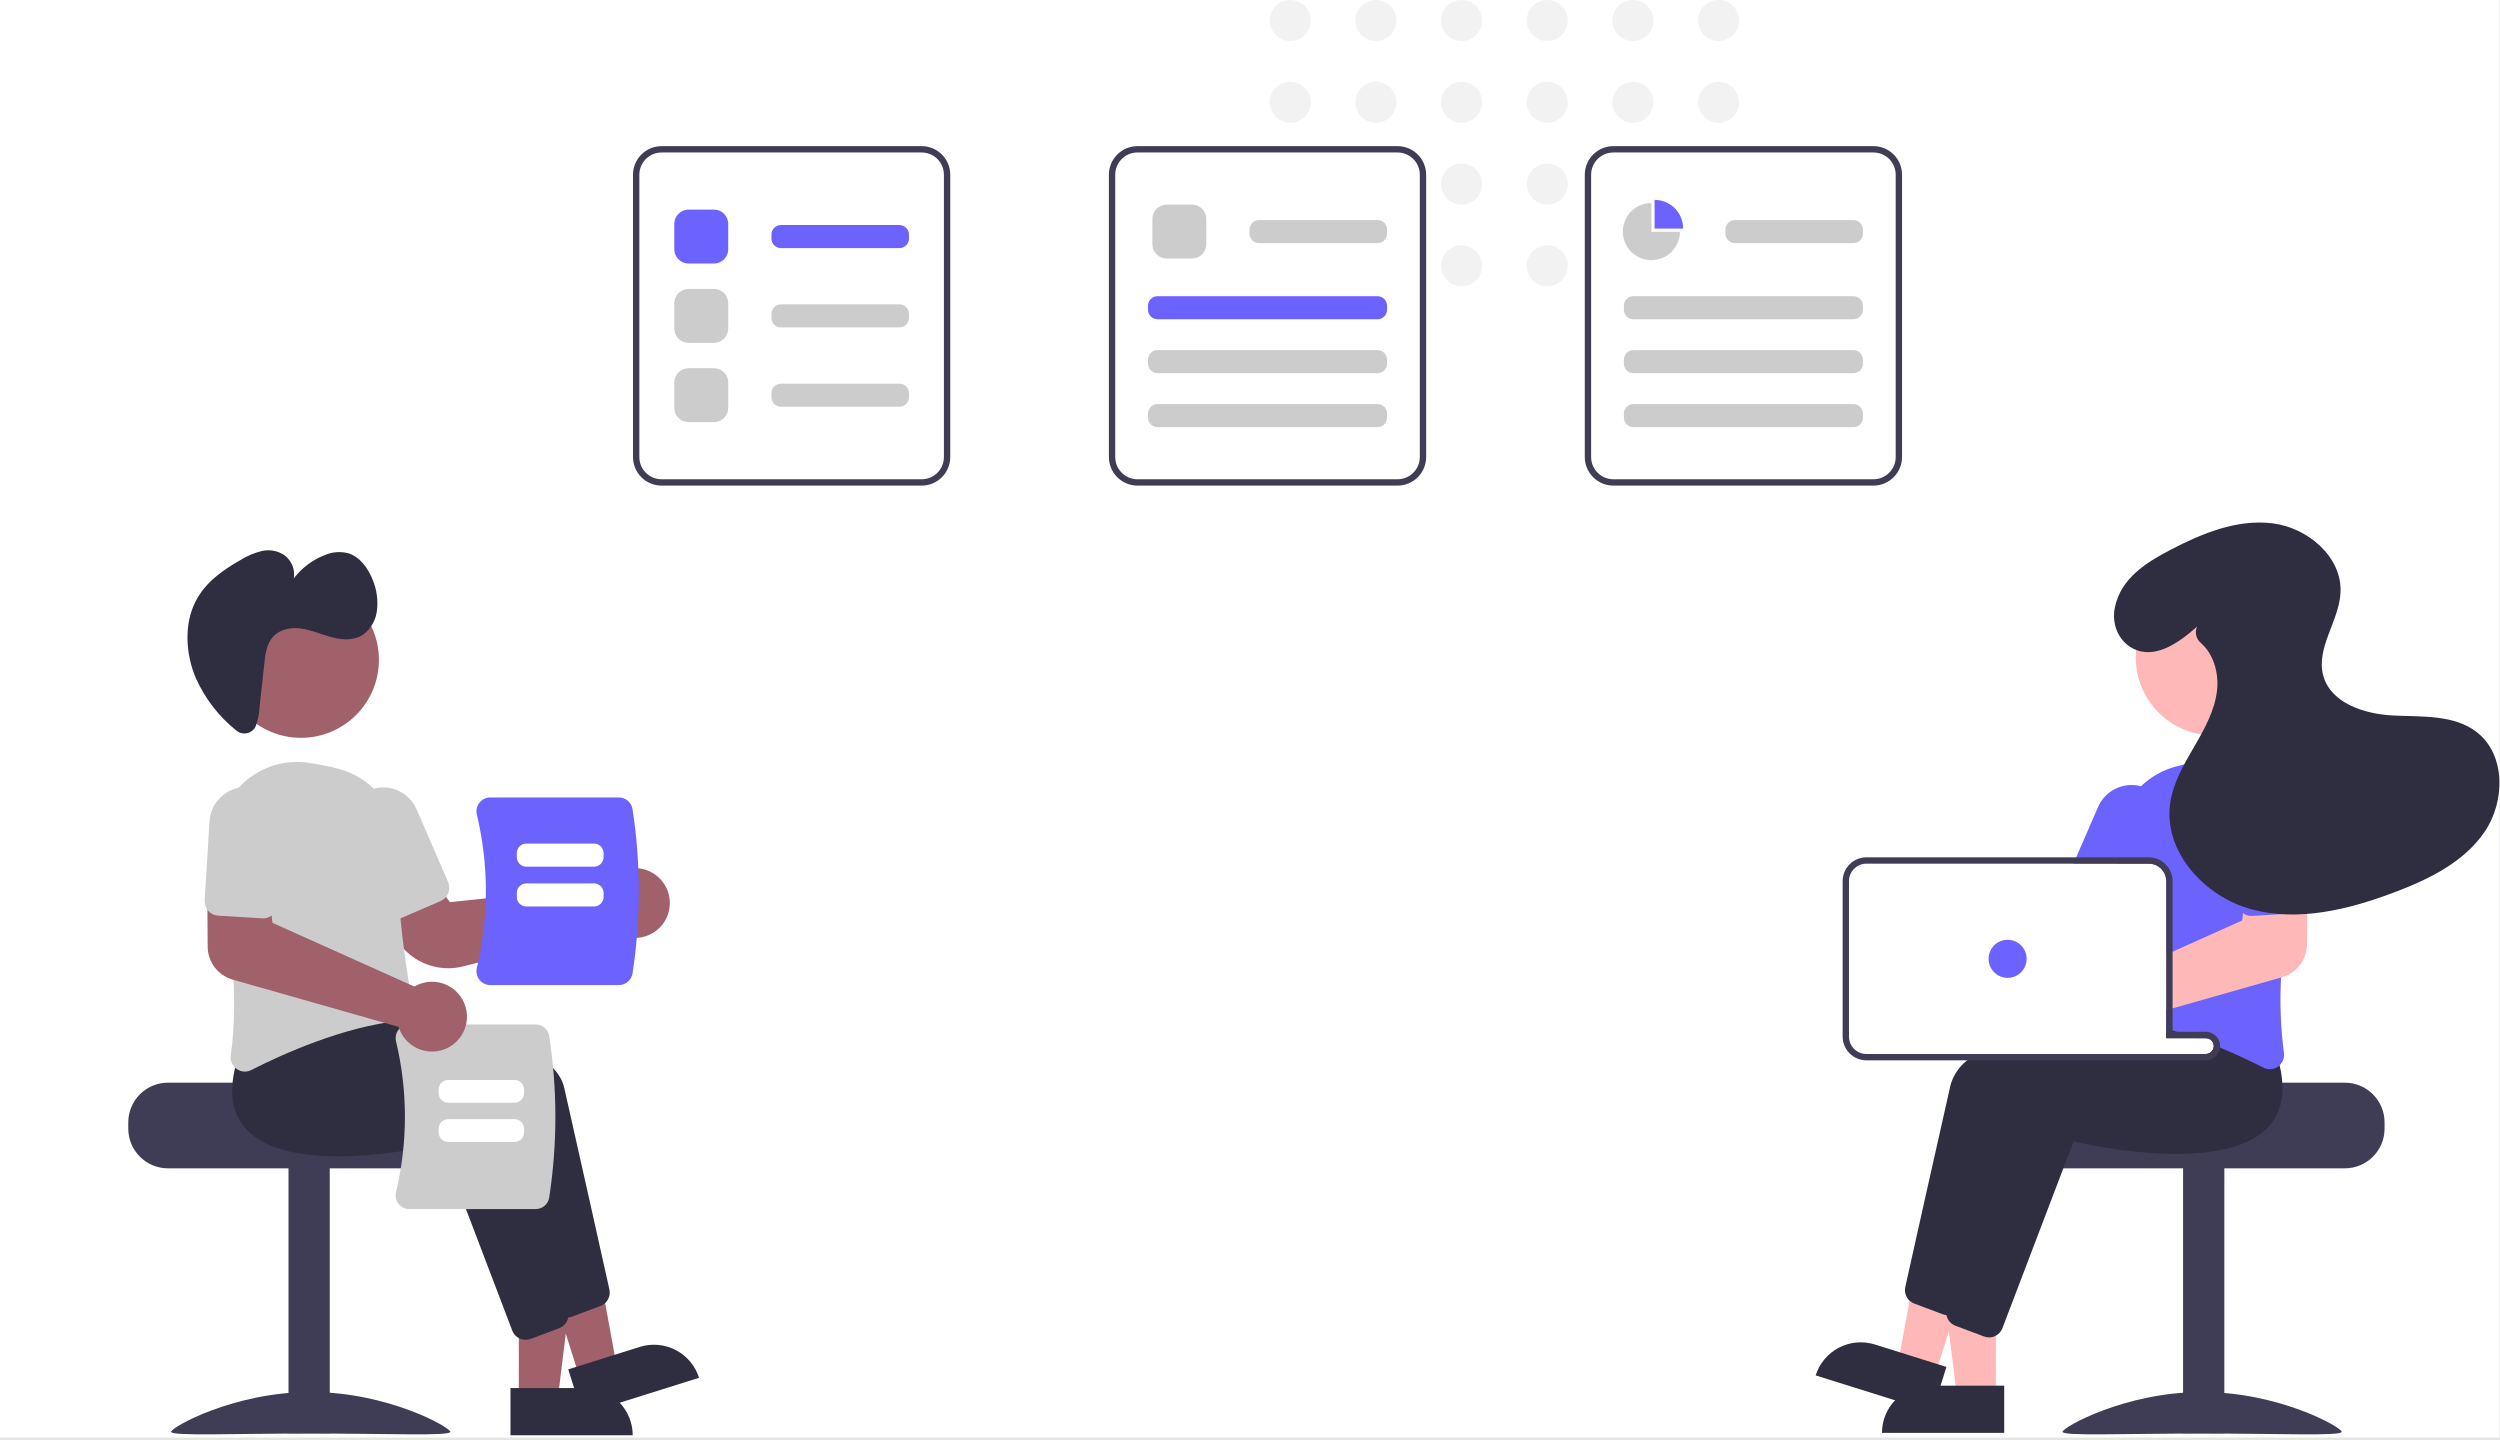 <svg width="788" height="454" viewBox="0 0 788 454" fill="none" xmlns="http://www.w3.org/2000/svg">
<rect width="788" height="454" fill="#E5E5E5"/>
<g clip-path="url(#clip0)">
<rect width="787.827" height="453.112" fill="white"/>
<path d="M406.691 12.934C410.263 12.934 413.158 10.039 413.158 6.467C413.158 2.895 410.263 0 406.691 0C403.12 0 400.224 2.895 400.224 6.467C400.224 10.039 403.12 12.934 406.691 12.934Z" fill="#F2F2F2"/>
<path d="M406.691 38.707C410.263 38.707 413.158 35.812 413.158 32.24C413.158 28.669 410.263 25.773 406.691 25.773C403.12 25.773 400.224 28.669 400.224 32.24C400.224 35.812 403.12 38.707 406.691 38.707Z" fill="#F2F2F2"/>
<path d="M433.691 12.934C437.263 12.934 440.158 10.039 440.158 6.467C440.158 2.895 437.263 0 433.691 0C430.12 0 427.224 2.895 427.224 6.467C427.224 10.039 430.12 12.934 433.691 12.934Z" fill="#F2F2F2"/>
<path d="M433.691 38.707C437.263 38.707 440.158 35.812 440.158 32.24C440.158 28.669 437.263 25.773 433.691 25.773C430.12 25.773 427.224 28.669 427.224 32.24C427.224 35.812 430.12 38.707 433.691 38.707Z" fill="#F2F2F2"/>
<path d="M460.691 12.934C464.263 12.934 467.158 10.039 467.158 6.467C467.158 2.895 464.263 0 460.691 0C457.12 0 454.224 2.895 454.224 6.467C454.224 10.039 457.12 12.934 460.691 12.934Z" fill="#F2F2F2"/>
<path d="M460.691 38.707C464.263 38.707 467.158 35.812 467.158 32.24C467.158 28.669 464.263 25.773 460.691 25.773C457.12 25.773 454.224 28.669 454.224 32.24C454.224 35.812 457.12 38.707 460.691 38.707Z" fill="#F2F2F2"/>
<path d="M460.691 64.48C464.263 64.48 467.158 61.585 467.158 58.014C467.158 54.442 464.263 51.547 460.691 51.547C457.12 51.547 454.224 54.442 454.224 58.014C454.224 61.585 457.12 64.48 460.691 64.48Z" fill="#F2F2F2"/>
<path d="M460.691 90.254C464.263 90.254 467.158 87.358 467.158 83.787C467.158 80.215 464.263 77.32 460.691 77.32C457.12 77.32 454.224 80.215 454.224 83.787C454.224 87.358 457.12 90.254 460.691 90.254Z" fill="#F2F2F2"/>
<path d="M487.691 12.934C491.263 12.934 494.158 10.039 494.158 6.467C494.158 2.895 491.263 0 487.691 0C484.12 0 481.224 2.895 481.224 6.467C481.224 10.039 484.12 12.934 487.691 12.934Z" fill="#F2F2F2"/>
<path d="M487.691 38.707C491.263 38.707 494.158 35.812 494.158 32.24C494.158 28.669 491.263 25.773 487.691 25.773C484.12 25.773 481.224 28.669 481.224 32.24C481.224 35.812 484.12 38.707 487.691 38.707Z" fill="#F2F2F2"/>
<path d="M487.691 64.48C491.263 64.48 494.158 61.585 494.158 58.014C494.158 54.442 491.263 51.547 487.691 51.547C484.12 51.547 481.224 54.442 481.224 58.014C481.224 61.585 484.12 64.48 487.691 64.48Z" fill="#F2F2F2"/>
<path d="M487.691 90.254C491.263 90.254 494.158 87.358 494.158 83.787C494.158 80.215 491.263 77.32 487.691 77.32C484.12 77.32 481.224 80.215 481.224 83.787C481.224 87.358 484.12 90.254 487.691 90.254Z" fill="#F2F2F2"/>
<path d="M514.691 12.934C518.263 12.934 521.158 10.039 521.158 6.467C521.158 2.895 518.263 0 514.691 0C511.12 0 508.224 2.895 508.224 6.467C508.224 10.039 511.12 12.934 514.691 12.934Z" fill="#F2F2F2"/>
<path d="M514.691 38.707C518.263 38.707 521.158 35.812 521.158 32.24C521.158 28.669 518.263 25.773 514.691 25.773C511.12 25.773 508.224 28.669 508.224 32.24C508.224 35.812 511.12 38.707 514.691 38.707Z" fill="#F2F2F2"/>
<path d="M541.691 12.934C545.263 12.934 548.158 10.039 548.158 6.467C548.158 2.895 545.263 0 541.691 0C538.12 0 535.224 2.895 535.224 6.467C535.224 10.039 538.12 12.934 541.691 12.934Z" fill="#F2F2F2"/>
<path d="M541.691 38.707C545.263 38.707 548.158 35.812 548.158 32.24C548.158 28.669 545.263 25.773 541.691 25.773C538.12 25.773 535.224 28.669 535.224 32.24C535.224 35.812 538.12 38.707 541.691 38.707Z" fill="#F2F2F2"/>
<path d="M739.114 341.258H691.104C691.104 342.638 641.624 343.758 641.624 343.758C640.848 344.343 640.14 345.014 639.515 345.758C637.635 348 636.608 350.833 636.614 353.758V355.758C636.615 359.073 637.933 362.252 640.277 364.596C642.621 366.94 645.799 368.257 649.114 368.258H739.114C742.428 368.255 745.606 366.938 747.95 364.594C750.293 362.25 751.611 359.073 751.614 355.758V353.758C751.61 350.445 750.291 347.268 747.948 344.925C745.605 342.581 742.428 341.263 739.114 341.258V341.258Z" fill="#3F3D56"/>
<path d="M701.109 367.762H688.109V451.762H701.109V367.762Z" fill="#3F3D56"/>
<path d="M738.109 451.305C738.109 452.71 718.41 451.848 694.109 451.848C669.809 451.848 650.109 452.71 650.109 451.305C650.109 449.9 669.809 438.762 694.109 438.762C718.41 438.762 738.109 449.9 738.109 451.305Z" fill="#3F3D56"/>
<path d="M629.1 440.257L616.84 440.256L611.007 392.968L629.102 392.969L629.1 440.257Z" fill="#FFB8B8"/>
<path d="M608.083 436.753H631.727V451.64H593.196C593.196 447.692 594.764 443.905 597.556 441.113C600.348 438.322 604.134 436.753 608.083 436.753V436.753Z" fill="#2F2E41"/>
<path d="M609.962 433.414L598.265 429.743L606.857 382.878L624.121 388.296L609.962 433.414Z" fill="#FFB8B8"/>
<path d="M590.958 423.779L613.517 430.859L609.06 445.063L572.297 433.526C572.882 431.661 573.829 429.929 575.084 428.429C576.339 426.93 577.876 425.693 579.609 424.788C581.342 423.883 583.236 423.328 585.183 423.155C587.131 422.982 589.093 423.194 590.958 423.779V423.779Z" fill="#2F2E41"/>
<path d="M706.28 333.061C705.997 330.678 705.488 328.328 704.761 326.041L702.47 323.161L696.511 315.681L696.251 315.691C695.81 315.711 693.98 315.811 691.151 316.031H691.12C689.37 316.171 687.23 316.351 684.801 316.581C684.16 316.651 683.49 316.711 682.801 316.781V327.221H695.301C695.908 327.222 696.494 327.443 696.951 327.845C697.407 328.246 697.702 328.799 697.781 329.401C697.79 329.511 697.801 329.611 697.801 329.721C697.8 330.384 697.537 331.02 697.068 331.489C696.599 331.957 695.964 332.221 695.301 332.221H622.7C621.775 332.835 620.887 333.503 620.04 334.221C617.483 336.201 615.64 338.96 614.79 342.081C610.551 360.721 602.821 395.481 600.54 405.691C600.375 406.46 600.413 407.259 600.649 408.01C600.886 408.76 601.314 409.436 601.89 409.971C602.316 410.368 602.816 410.677 603.361 410.881L612.381 414.261C612.751 414.398 613.138 414.489 613.53 414.531C613.58 414.531 613.62 414.541 613.671 414.541C613.764 414.55 613.857 414.553 613.95 414.551C614.862 414.548 615.752 414.269 616.503 413.751C617.254 413.234 617.832 412.502 618.16 411.651L625.281 392.971L636.251 364.171L640.591 352.781C645.62 353.961 687.821 363.301 701.95 348.251C703.344 346.768 704.444 345.034 705.191 343.141C706.38 339.922 706.754 336.46 706.28 333.061Z" fill="#2F2E41"/>
<path d="M718.52 335.781C718.301 334.891 718.05 333.971 717.76 333.041L709.51 322.681L709.251 322.691C708.73 322.721 706.26 322.851 702.47 323.161C698.171 323.521 692.16 324.101 685.41 325.011C685.211 325.031 685.001 325.061 684.8 325.091C684.14 325.181 683.47 325.271 682.8 325.371V327.221H695.3C695.908 327.222 696.494 327.443 696.951 327.845C697.407 328.246 697.702 328.799 697.781 329.401C697.79 329.511 697.8 329.611 697.8 329.721C697.8 330.384 697.537 331.02 697.068 331.489C696.599 331.957 695.963 332.221 695.3 332.221H651.12C649.191 332.851 647.33 333.511 645.551 334.221C636.211 337.921 629.22 342.771 627.79 349.081C627.31 351.201 626.78 353.531 626.22 356.011C624.14 365.231 621.611 376.521 619.321 386.781V386.791C618.85 388.911 618.381 390.971 617.93 392.971C616.02 401.571 614.401 408.861 613.54 412.691C613.52 412.801 613.501 412.901 613.48 413.011V413.031C613.381 413.806 613.477 414.593 613.76 415.321L613.77 415.331V415.341C614.045 416.038 614.493 416.654 615.071 417.131C615.457 417.45 615.893 417.703 616.361 417.881L625.381 421.261C625.883 421.449 626.414 421.547 626.95 421.551C627.702 421.553 628.442 421.364 629.1 421.001C630.046 420.489 630.776 419.655 631.16 418.651L650.58 367.691L653.591 359.781C658.62 360.961 700.82 370.291 714.95 355.251C717.742 352.23 719.335 348.294 719.43 344.181C719.529 341.352 719.223 338.523 718.52 335.781V335.781Z" fill="#2F2E41"/>
<path d="M717.41 247.561C717.251 247.371 717.08 247.181 716.901 247.001C714.237 244.201 710.948 242.072 707.303 240.787C703.658 239.503 699.761 239.1 695.93 239.611C692.589 240.05 689.279 240.701 686.02 241.561C681.812 242.643 677.958 244.804 674.841 247.831C672.412 250.186 670.499 253.02 669.223 256.153C667.948 259.286 667.337 262.65 667.43 266.031C667.47 267.401 667.48 268.801 667.461 270.221C667.461 270.881 667.45 271.551 667.441 272.221H677.301C677.728 272.22 678.155 272.27 678.571 272.371C679.774 272.659 680.845 273.343 681.613 274.313C682.38 275.284 682.798 276.484 682.801 277.721V324.241C683.47 324.431 684.14 324.621 684.801 324.821C685.011 324.891 685.211 324.951 685.41 325.011C685.64 325.081 685.87 325.151 686.091 325.221C688.12 325.851 690.104 326.518 692.04 327.221H695.301C695.908 327.222 696.494 327.443 696.951 327.845C697.407 328.246 697.702 328.799 697.78 329.401C698.461 329.671 699.12 329.941 699.77 330.211C702.08 331.171 704.27 332.131 706.28 333.061C708.99 334.301 711.401 335.481 713.421 336.511C714.056 336.835 714.758 337.006 715.47 337.011C716.407 337.008 717.317 336.707 718.071 336.151C718.227 336.036 718.377 335.912 718.52 335.781C719.055 335.279 719.46 334.655 719.699 333.961C719.938 333.267 720.003 332.526 719.89 331.801C718.858 323.946 718.557 316.012 718.99 308.101C719.27 301.451 719.87 294.631 720.651 288.041C721.071 284.471 721.54 280.971 722.03 277.601C722.501 274.381 723.001 271.291 723.491 268.371C724.133 264.668 723.92 260.868 722.866 257.26C721.812 253.653 719.946 250.335 717.41 247.561Z" fill="#6C63FF"/>
<path d="M676.421 248.381C675.908 248.161 675.38 247.977 674.841 247.831C672.176 247.114 669.342 247.378 666.856 248.577C664.37 249.776 662.398 251.829 661.301 254.361L654.43 270.221L653.571 272.221H677.301C677.728 272.22 678.155 272.27 678.571 272.371L679.37 270.521L682.41 263.501C683.618 260.701 683.665 257.537 682.542 254.702C681.42 251.868 679.218 249.594 676.421 248.381V248.381Z" fill="#6C63FF"/>
<path d="M697.756 231.803C711.321 231.803 722.317 220.806 722.317 207.242C722.317 193.677 711.321 182.681 697.756 182.681C684.192 182.681 673.195 193.677 673.195 207.242C673.195 220.806 684.192 231.803 697.756 231.803Z" fill="#FFB8B8"/>
<path d="M722.03 277.601L708.01 277.981L706.99 287.831L706.76 290.111L684.8 299.971L682.8 300.871V318.401L684.8 317.831L691.12 316.031H691.151L718.99 308.101L719.31 308.011C721.56 307.362 723.54 306.004 724.956 304.139C726.372 302.274 727.149 300.002 727.171 297.661L727.24 286.031L727.3 277.461L722.03 277.601Z" fill="#FFB8B8"/>
<path d="M726.591 258.121C726.498 256.614 726.109 255.139 725.447 253.782C724.784 252.424 723.861 251.211 722.73 250.21C720.444 248.189 717.45 247.159 714.405 247.346C711.361 247.533 708.515 248.922 706.494 251.207C704.474 253.492 703.444 256.486 703.631 259.531L705.16 284.491C705.202 285.148 705.387 285.788 705.703 286.365C706.02 286.942 706.459 287.443 706.99 287.831C707.836 288.461 708.878 288.77 709.93 288.701L720.651 288.041L723.901 287.841C724.493 287.812 725.072 287.663 725.605 287.404C726.138 287.144 726.613 286.779 727.001 286.331C727.087 286.236 727.167 286.136 727.24 286.031C727.876 285.18 728.188 284.131 728.12 283.071L726.591 258.121Z" fill="#6C63FF"/>
<path d="M686.091 325.221H684.801V325.091C684.14 325.181 683.47 325.271 682.801 325.371V327.221H692.04C690.1 326.521 688.117 325.854 686.091 325.221ZM686.091 325.221H684.801V325.091C684.14 325.181 683.47 325.271 682.801 325.371V327.221H692.04C690.1 326.521 688.117 325.854 686.091 325.221ZM695.301 325.221H684.801V277.721C684.797 276.095 684.266 274.514 683.286 273.215C682.307 271.917 680.933 270.972 679.37 270.521C678.699 270.319 678.002 270.218 677.301 270.221H588.301C586.312 270.224 584.406 271.014 583 272.42C581.594 273.826 580.803 275.733 580.801 277.721V326.721C580.801 328.71 581.592 330.617 582.998 332.024C584.404 333.43 586.312 334.22 588.301 334.221H695.301C696.408 334.219 697.476 333.809 698.301 333.07C699.126 332.33 699.649 331.312 699.77 330.211C699.791 330.049 699.801 329.885 699.801 329.721C699.799 328.528 699.324 327.385 698.481 326.541C697.637 325.698 696.493 325.223 695.3 325.221H695.301ZM697.801 329.721C697.8 330.384 697.537 331.02 697.068 331.489C696.599 331.957 695.963 332.221 695.301 332.221H588.301C586.842 332.22 585.444 331.641 584.412 330.609C583.381 329.578 582.801 328.18 582.801 326.721V277.721C582.801 276.263 583.381 274.864 584.412 273.833C585.444 272.802 586.842 272.222 588.301 272.221H677.301C677.728 272.22 678.155 272.27 678.571 272.371C679.774 272.659 680.845 273.343 681.613 274.313C682.38 275.284 682.798 276.484 682.801 277.721V327.221H695.301C695.908 327.222 696.494 327.443 696.951 327.845C697.407 328.246 697.702 328.799 697.781 329.401C697.79 329.511 697.8 329.611 697.8 329.721H697.801ZM686.091 325.221H684.801V325.091C684.14 325.181 683.47 325.271 682.801 325.371V327.221H692.04C690.1 326.521 688.117 325.854 686.091 325.221Z" fill="#3F3D56"/>
<path d="M632.797 308.223C636.111 308.223 638.797 305.536 638.797 302.223C638.797 298.909 636.111 296.223 632.797 296.223C629.484 296.223 626.797 298.909 626.797 302.223C626.797 305.536 629.484 308.223 632.797 308.223Z" fill="#6C63FF"/>
<path d="M692.512 197.499C686.807 202.595 679.159 208.065 672.173 204.331C667.586 201.88 665.544 196.503 666.615 191.414C668.542 182.262 676.454 177.317 684.114 173.319C694.073 168.122 705.063 163.591 716.215 164.942C727.366 166.293 738.262 175.507 737.735 186.728C737.312 195.752 729.943 204.17 732.276 212.897C734.623 221.68 745.284 225.081 754.365 225.528C763.445 225.975 773.442 225.201 780.645 230.748C789.834 237.824 789.687 252.62 783.145 262.197C776.604 271.774 765.557 277.163 754.707 281.259C740.331 286.687 724.529 290.609 709.69 286.618C694.851 282.628 681.859 268.391 684.036 253.179C684.955 246.754 688.336 240.986 691.598 235.375C694.86 229.763 698.142 223.912 698.827 217.458C699.397 212.079 697.689 206.141 693.722 202.677C693.004 202.073 692.495 201.258 692.27 200.347C692.044 199.437 692.112 198.479 692.465 197.61L692.512 197.499Z" fill="#2F2E41"/>
<path d="M40.43 353.758V355.758C40.433 359.073 41.751 362.25 44.094 364.594C46.438 366.938 49.616 368.255 52.93 368.258H142.93C146.245 368.257 149.424 366.94 151.767 364.596C154.111 362.252 155.429 359.073 155.43 355.758V353.758C155.436 350.833 154.409 348 152.53 345.758C151.904 345.014 151.196 344.343 150.42 343.758C150.42 343.758 100.94 342.638 100.94 341.258H52.93C49.616 341.263 46.439 342.581 44.096 344.925C41.753 347.268 40.435 350.445 40.43 353.758V353.758Z" fill="#3F3D56"/>
<path d="M90.935 451.762H103.935L103.935 367.762H90.935L90.935 451.762Z" fill="#3F3D56"/>
<path d="M53.935 451.305C53.935 452.71 73.634 451.848 97.935 451.848C122.235 451.848 141.935 452.71 141.935 451.305C141.935 449.9 122.235 438.762 97.935 438.762C73.634 438.762 53.935 449.9 53.935 451.305Z" fill="#3F3D56"/>
<path d="M163.53 441.018H175.79L181.622 393.73L163.528 393.731L163.53 441.018Z" fill="#A0616A"/>
<path d="M199.434 452.401L160.904 452.403L160.903 437.516L184.547 437.515C188.495 437.515 192.282 439.083 195.074 441.875C197.866 444.666 199.434 448.453 199.434 452.401L199.434 452.401Z" fill="#2F2E41"/>
<path d="M182.668 434.176L194.365 430.505L185.773 383.64L168.509 389.058L182.668 434.176Z" fill="#A0616A"/>
<path d="M220.333 434.287L183.57 445.824L179.112 431.62L201.672 424.541C205.439 423.359 209.521 423.722 213.021 425.549C216.52 427.377 219.151 430.52 220.333 434.287L220.333 434.287Z" fill="#2F2E41"/>
<path d="M174.466 412.411L152.039 353.54C147.007 354.722 104.812 364.059 90.68 349.012C85.837 343.854 84.892 336.383 87.872 326.804L96.12 316.439L96.376 316.453C99.495 316.617 172.811 320.727 177.837 342.842C182.075 361.486 189.814 396.247 192.085 406.457C192.315 407.515 192.157 408.62 191.641 409.572C191.124 410.523 190.283 411.257 189.271 411.641L180.251 415.022C179.749 415.212 179.216 415.309 178.679 415.309C177.766 415.308 176.875 415.031 176.123 414.514C175.37 413.997 174.793 413.264 174.466 412.411V412.411Z" fill="#2F2E41"/>
<path d="M161.466 419.411L139.039 360.54C134.007 361.722 91.812 371.058 77.68 356.012C72.837 350.854 71.892 343.383 74.872 333.804L83.12 323.439L83.376 323.453C86.495 323.617 159.811 327.727 164.837 349.842C169.075 368.486 176.814 403.247 179.085 413.457C179.315 414.515 179.157 415.62 178.641 416.572C178.124 417.523 177.283 418.257 176.271 418.641L167.251 422.022C166.749 422.212 166.216 422.309 165.679 422.309C164.766 422.308 163.875 422.031 163.123 421.514C162.37 420.997 161.793 420.264 161.466 419.411V419.411Z" fill="#2F2E41"/>
<path d="M141.292 305.193C137.968 305.192 134.702 304.328 131.812 302.685C128.923 301.042 126.509 298.677 124.808 295.822L117.685 283.756L134.615 274.503L141.803 284.359L190.577 279.22C190.814 278.791 191.081 278.378 191.376 277.986C192.312 276.755 193.496 275.734 194.853 274.991C196.21 274.248 197.707 273.798 199.249 273.672C200.798 273.539 202.357 273.739 203.822 274.259C205.286 274.779 206.623 275.606 207.742 276.684C209.535 278.405 210.695 280.68 211.033 283.142C211.37 285.605 210.866 288.109 209.602 290.248C208.811 291.581 207.747 292.732 206.48 293.625C205.213 294.518 203.772 295.134 202.251 295.432C200.729 295.729 199.162 295.702 197.652 295.351C196.142 295.001 194.723 294.336 193.488 293.399C193.202 293.18 192.927 292.946 192.665 292.699L145.951 304.609C144.428 304.997 142.863 305.194 141.292 305.193V305.193Z" fill="#A0616A"/>
<path d="M74.555 336.912C73.88 336.426 73.353 335.762 73.032 334.994C72.711 334.227 72.609 333.386 72.737 332.563C75.519 314.221 72.317 287.944 69.142 269.131C68.492 265.314 68.745 261.397 69.88 257.695C71.016 253.993 73.003 250.609 75.682 247.813C78.361 245.017 81.657 242.888 85.308 241.595C88.958 240.302 92.86 239.883 96.701 240.369C100.043 240.811 103.354 241.463 106.614 242.323V242.323C112.029 243.687 116.818 246.852 120.195 251.299C123.572 255.746 125.336 261.209 125.196 266.791C124.721 284.945 128.407 307.597 130.014 316.492C130.124 317.103 130.106 317.73 129.963 318.334C129.82 318.938 129.553 319.506 129.181 320.003C128.815 320.494 128.351 320.904 127.818 321.205C127.285 321.507 126.695 321.693 126.085 321.753C108.277 323.57 89.073 332.255 79.21 337.269C78.577 337.597 77.874 337.768 77.161 337.77C76.223 337.767 75.311 337.467 74.555 336.912Z" fill="#CCCCCC"/>
<path d="M122.626 289.601C122.075 289.384 121.573 289.061 121.149 288.65C120.724 288.238 120.386 287.746 120.152 287.203L110.221 264.261C109.619 262.875 109.297 261.383 109.272 259.873C109.248 258.362 109.521 256.861 110.076 255.456C110.632 254.051 111.459 252.769 112.51 251.684C113.561 250.598 114.816 249.731 116.203 249.13C117.589 248.53 119.081 248.209 120.592 248.186C122.102 248.162 123.603 248.437 125.008 248.993C126.412 249.55 127.693 250.378 128.778 251.43C129.862 252.482 130.729 253.738 131.328 255.125L141.26 278.067C141.732 279.163 141.751 280.401 141.312 281.51C140.873 282.619 140.012 283.509 138.918 283.984L126.07 289.546C125.528 289.782 124.944 289.909 124.353 289.918C123.762 289.928 123.175 289.82 122.626 289.601H122.626Z" fill="#CCCCCC"/>
<path d="M94.873 232.564C108.438 232.564 119.434 221.568 119.434 208.003C119.434 194.439 108.438 183.442 94.873 183.442C81.309 183.442 70.312 194.439 70.312 208.003C70.312 221.568 81.309 232.564 94.873 232.564Z" fill="#A0616A"/>
<path d="M80.031 229.824C79.683 230.226 79.258 230.553 78.781 230.788C78.304 231.022 77.785 231.159 77.255 231.19C76.724 231.22 76.193 231.144 75.692 230.965C75.192 230.787 74.732 230.51 74.341 230.151C68.864 225.718 64.52 220.045 61.668 213.602C58.475 205.991 58.007 196.703 61.641 189.569C64.713 183.538 70.228 179.699 75.733 176.562C77.844 175.232 80.156 174.254 82.581 173.668C83.805 173.39 85.075 173.371 86.307 173.613C87.539 173.856 88.707 174.353 89.735 175.074C90.826 175.904 91.67 177.015 92.177 178.288C92.684 179.562 92.835 180.949 92.613 182.302C95.131 178.984 98.526 176.436 102.415 174.945C104.801 173.918 107.467 173.739 109.969 174.439C113.504 175.619 116.121 179.189 117.578 183.025C118.755 185.962 119.187 189.145 118.833 192.289C118.679 193.79 118.221 195.245 117.487 196.563C116.753 197.882 115.759 199.038 114.564 199.96C111.68 201.95 107.965 201.748 104.611 200.867C101.257 199.987 98.002 198.493 94.59 198.077C91.177 197.661 87.395 198.563 85.362 201.607C83.93 203.75 83.593 206.574 83.301 209.265L81.781 223.264C81.674 225.267 81.243 227.239 80.504 229.103C80.379 229.364 80.22 229.606 80.031 229.824V229.824Z" fill="#2F2E41"/>
<path d="M168.868 381.094H128.996C128.349 381.096 127.711 380.951 127.13 380.669C126.548 380.387 126.039 379.977 125.64 379.468C125.233 378.953 124.948 378.351 124.808 377.709C124.669 377.067 124.677 376.402 124.833 375.763C128.563 360.141 128.563 343.86 124.833 328.238C124.677 327.6 124.668 326.935 124.808 326.293C124.948 325.651 125.233 325.049 125.64 324.534C126.039 324.025 126.548 323.614 127.13 323.333C127.711 323.051 128.349 322.905 128.996 322.907H168.868C169.887 322.91 170.872 323.273 171.648 323.933C172.424 324.594 172.94 325.508 173.105 326.513C175.706 343.405 175.706 360.596 173.105 377.489C172.94 378.494 172.424 379.408 171.648 380.068C170.872 380.729 169.887 381.092 168.868 381.094V381.094Z" fill="#CCCCCC"/>
<path d="M138.266 344.584V343.412C138.266 342.617 138.583 341.854 139.145 341.292C139.708 340.729 140.47 340.413 141.266 340.412H162.189C162.985 340.413 163.747 340.729 164.31 341.292C164.872 341.854 165.188 342.617 165.189 343.412V344.584C165.188 345.379 164.872 346.142 164.31 346.704C163.747 347.267 162.985 347.583 162.189 347.584H141.266C140.47 347.583 139.708 347.267 139.145 346.704C138.583 346.142 138.266 345.379 138.266 344.584V344.584Z" fill="white"/>
<path d="M138.266 356.929V355.756C138.266 354.961 138.583 354.199 139.145 353.636C139.708 353.074 140.47 352.757 141.266 352.756H162.189C162.985 352.757 163.747 353.074 164.31 353.636C164.872 354.199 165.188 354.961 165.189 355.756V356.929C165.188 357.724 164.872 358.487 164.31 359.049C163.747 359.612 162.985 359.928 162.189 359.929H141.266C140.47 359.928 139.708 359.612 139.145 359.049C138.583 358.487 138.266 357.724 138.266 356.929Z" fill="white"/>
<path d="M151.128 308.841C150.714 308.317 150.425 307.706 150.282 307.053C150.14 306.4 150.149 305.724 150.307 305.075C154.099 289.196 154.098 272.648 150.307 256.769C150.149 256.12 150.14 255.444 150.282 254.791C150.425 254.139 150.714 253.527 151.128 253.003C151.533 252.487 152.051 252.069 152.642 251.783C153.233 251.497 153.882 251.349 154.538 251.351H195.066C196.101 251.353 197.103 251.722 197.891 252.393C198.68 253.065 199.205 253.994 199.372 255.016C202.016 272.186 202.016 289.659 199.372 306.829C199.205 307.851 198.68 308.78 197.891 309.451C197.103 310.122 196.101 310.492 195.066 310.494H154.538C153.882 310.496 153.233 310.348 152.642 310.061C152.051 309.775 151.533 309.358 151.128 308.841Z" fill="#6C63FF"/>
<path d="M187.245 273.173H165.896C165.1 273.172 164.338 272.855 163.775 272.293C163.213 271.73 162.897 270.968 162.896 270.173V268.899C162.897 268.103 163.213 267.341 163.775 266.778C164.338 266.216 165.1 265.899 165.896 265.899H187.245C188.04 265.899 188.803 266.216 189.365 266.778C189.928 267.341 190.244 268.103 190.245 268.899V270.173C190.244 270.968 189.928 271.731 189.365 272.293C188.803 272.855 188.04 273.172 187.245 273.173V273.173Z" fill="white"/>
<path d="M187.245 285.72H165.896C165.1 285.719 164.338 285.403 163.775 284.84C163.213 284.278 162.897 283.515 162.896 282.72V281.446C162.897 280.651 163.213 279.888 163.775 279.326C164.338 278.763 165.1 278.447 165.896 278.446H187.245C188.04 278.447 188.803 278.763 189.365 279.326C189.928 279.888 190.244 280.651 190.245 281.446V282.72C190.244 283.515 189.928 284.278 189.365 284.84C188.803 285.403 188.04 285.719 187.245 285.72V285.72Z" fill="white"/>
<path d="M132.533 330.839C131.073 330.329 129.736 329.517 128.611 328.456C127.485 327.395 126.595 326.109 125.999 324.682C125.862 324.348 125.742 324.008 125.64 323.663L73.318 308.769C71.07 308.12 69.091 306.763 67.674 304.9C66.258 303.037 65.481 300.767 65.457 298.427L65.329 278.225L84.615 278.741L85.872 290.875L130.613 310.962C131.034 310.711 131.472 310.489 131.924 310.298H131.924C133.573 309.607 135.364 309.327 137.144 309.484C138.924 309.64 140.64 310.227 142.142 311.194C143.645 312.162 144.889 313.481 145.768 315.036C146.647 316.592 147.134 318.339 147.187 320.125C147.24 321.912 146.857 323.684 146.072 325.289C145.287 326.894 144.123 328.284 142.68 329.339C141.237 330.394 139.56 331.082 137.792 331.343C136.024 331.604 134.219 331.431 132.533 330.839V330.839Z" fill="#A0616A"/>
<path d="M65.629 287.094C65.236 286.652 64.935 286.136 64.743 285.577C64.551 285.018 64.471 284.426 64.509 283.836L66.043 258.883C66.134 257.374 66.521 255.898 67.182 254.538C67.844 253.179 68.767 251.963 69.898 250.961C71.03 249.959 72.349 249.189 73.778 248.697C75.207 248.205 76.72 247.999 78.229 248.092C79.738 248.185 81.213 248.574 82.572 249.238C83.93 249.902 85.144 250.827 86.144 251.961C87.145 253.094 87.912 254.414 88.402 255.844C88.892 257.274 89.095 258.787 88.999 260.296L87.466 285.248C87.391 286.439 86.847 287.551 85.953 288.342C85.059 289.132 83.889 289.535 82.698 289.464L68.725 288.604C68.134 288.57 67.557 288.419 67.025 288.159C66.494 287.9 66.02 287.538 65.629 287.094H65.629Z" fill="#CCCCCC"/>
<path d="M290.522 153.064H208.522C206.136 153.061 203.848 152.112 202.161 150.425C200.474 148.738 199.525 146.45 199.522 144.064V55.064C199.525 52.678 200.474 50.39 202.161 48.703C203.848 47.016 206.136 46.067 208.522 46.064H290.522C292.908 46.067 295.196 47.016 296.883 48.703C298.57 50.39 299.519 52.678 299.522 55.064V144.064C299.519 146.45 298.57 148.738 296.883 150.425C295.196 152.112 292.908 153.061 290.522 153.064V153.064ZM208.522 48.064C206.666 48.066 204.887 48.804 203.575 50.116C202.262 51.429 201.524 53.208 201.522 55.064V144.064C201.524 145.92 202.262 147.699 203.575 149.011C204.887 150.324 206.666 151.062 208.522 151.064H290.522C292.378 151.062 294.157 150.324 295.47 149.011C296.782 147.699 297.52 145.92 297.522 144.064V55.064C297.52 53.208 296.782 51.429 295.47 50.116C294.157 48.804 292.378 48.066 290.522 48.064H208.522Z" fill="#3F3D56"/>
<path d="M440.522 153.064H358.522C356.136 153.061 353.848 152.112 352.161 150.425C350.474 148.738 349.525 146.45 349.522 144.064V55.064C349.525 52.678 350.474 50.39 352.161 48.703C353.848 47.016 356.136 46.067 358.522 46.064H440.522C442.908 46.067 445.196 47.016 446.883 48.703C448.57 50.39 449.519 52.678 449.522 55.064V144.064C449.519 146.45 448.57 148.738 446.883 150.425C445.196 152.112 442.908 153.061 440.522 153.064V153.064ZM358.522 48.064C356.666 48.066 354.887 48.804 353.575 50.116C352.262 51.429 351.524 53.208 351.522 55.064V144.064C351.524 145.92 352.262 147.699 353.575 149.011C354.887 150.324 356.666 151.062 358.522 151.064H440.522C442.378 151.062 444.157 150.324 445.47 149.011C446.782 147.699 447.52 145.92 447.522 144.064V55.064C447.52 53.208 446.782 51.429 445.47 50.116C444.157 48.804 442.378 48.066 440.522 48.064H358.522Z" fill="#3F3D56"/>
<path d="M225.037 83.064H217.037C215.844 83.062 214.7 82.588 213.857 81.744C213.013 80.901 212.538 79.757 212.537 78.564V70.564C212.538 69.371 213.013 68.227 213.857 67.383C214.7 66.54 215.844 66.065 217.037 66.064H225.037C226.23 66.065 227.374 66.54 228.218 67.383C229.061 68.227 229.536 69.371 229.537 70.564V78.564C229.536 79.757 229.061 80.901 228.218 81.744C227.374 82.588 226.23 83.062 225.037 83.064V83.064Z" fill="#6C63FF"/>
<path d="M225.037 108.064H217.037C215.844 108.063 214.7 107.588 213.857 106.744C213.013 105.901 212.538 104.757 212.537 103.564V95.564C212.538 94.371 213.013 93.227 213.857 92.383C214.7 91.54 215.844 91.065 217.037 91.064H225.037C226.23 91.065 227.374 91.54 228.218 92.383C229.061 93.227 229.536 94.371 229.537 95.564V103.564C229.536 104.757 229.061 105.901 228.218 106.744C227.374 107.588 226.23 108.063 225.037 108.064V108.064Z" fill="#CCCCCC"/>
<path d="M283.507 78.201H246.158C245.362 78.2 244.6 77.884 244.037 77.321C243.475 76.759 243.159 75.996 243.158 75.201V73.927C243.159 73.132 243.475 72.369 244.037 71.806C244.6 71.244 245.362 70.928 246.158 70.927H283.507C284.302 70.928 285.065 71.244 285.627 71.806C286.19 72.369 286.506 73.132 286.507 73.927V75.201C286.506 75.996 286.19 76.759 285.627 77.321C285.065 77.884 284.302 78.2 283.507 78.201V78.201Z" fill="#6C63FF"/>
<path d="M375.727 81.495H367.727C366.534 81.494 365.39 81.019 364.546 80.176C363.703 79.332 363.228 78.188 363.227 76.995V68.995C363.228 67.802 363.703 66.659 364.546 65.815C365.39 64.971 366.534 64.497 367.727 64.495H375.727C376.92 64.497 378.064 64.971 378.907 65.815C379.751 66.659 380.225 67.802 380.227 68.995V76.995C380.225 78.188 379.751 79.332 378.907 80.176C378.064 81.019 376.92 81.494 375.727 81.495V81.495Z" fill="#CCCCCC"/>
<path d="M434.197 76.632H396.847C396.052 76.632 395.289 76.315 394.727 75.753C394.165 75.19 393.848 74.428 393.847 73.632V72.358C393.848 71.563 394.165 70.8 394.727 70.238C395.289 69.676 396.052 69.359 396.847 69.358H434.197C434.992 69.359 435.755 69.676 436.317 70.238C436.88 70.8 437.196 71.563 437.197 72.358V73.632C437.196 74.428 436.88 75.19 436.317 75.753C435.755 76.315 434.992 76.632 434.197 76.632Z" fill="#CCCCCC"/>
<path d="M434.197 100.632H364.847C364.052 100.631 363.289 100.315 362.727 99.753C362.165 99.19 361.848 98.428 361.847 97.632V96.358C361.848 95.563 362.165 94.8 362.727 94.238C363.289 93.676 364.052 93.359 364.847 93.358H434.197C434.992 93.359 435.755 93.676 436.317 94.238C436.88 94.8 437.196 95.563 437.197 96.358V97.632C437.196 98.428 436.88 99.19 436.317 99.753C435.755 100.315 434.992 100.631 434.197 100.632V100.632Z" fill="#6C63FF"/>
<path d="M434.197 117.632H364.847C364.052 117.631 363.289 117.315 362.727 116.753C362.165 116.19 361.848 115.428 361.847 114.632V113.358C361.848 112.563 362.165 111.8 362.727 111.238C363.289 110.676 364.052 110.359 364.847 110.358H434.197C434.992 110.359 435.755 110.676 436.317 111.238C436.88 111.8 437.196 112.563 437.197 113.358V114.632C437.196 115.428 436.88 116.19 436.317 116.753C435.755 117.315 434.992 117.631 434.197 117.632V117.632Z" fill="#CCCCCC"/>
<path d="M434.197 134.632H364.847C364.052 134.631 363.289 134.315 362.727 133.753C362.165 133.19 361.848 132.428 361.847 131.632V130.358C361.848 129.563 362.165 128.8 362.727 128.238C363.289 127.676 364.052 127.359 364.847 127.358H434.197C434.992 127.359 435.755 127.676 436.317 128.238C436.88 128.8 437.196 129.563 437.197 130.358V131.632C437.196 132.428 436.88 133.19 436.317 133.753C435.755 134.315 434.992 134.631 434.197 134.632V134.632Z" fill="#CCCCCC"/>
<path d="M590.522 153.064H508.522C506.136 153.061 503.848 152.112 502.161 150.425C500.474 148.738 499.525 146.45 499.522 144.064V55.064C499.525 52.678 500.474 50.39 502.161 48.703C503.848 47.016 506.136 46.067 508.522 46.064H590.522C592.908 46.067 595.196 47.016 596.883 48.703C598.57 50.39 599.519 52.678 599.522 55.064V144.064C599.519 146.45 598.57 148.738 596.883 150.425C595.196 152.112 592.908 153.061 590.522 153.064V153.064ZM508.522 48.064C506.666 48.066 504.887 48.804 503.575 50.116C502.262 51.429 501.524 53.208 501.522 55.064V144.064C501.524 145.92 502.262 147.699 503.575 149.011C504.887 150.324 506.666 151.062 508.522 151.064H590.522C592.378 151.062 594.157 150.324 595.47 149.011C596.782 147.699 597.52 145.92 597.522 144.064V55.064C597.52 53.208 596.782 51.429 595.47 50.116C594.157 48.804 592.378 48.066 590.522 48.064H508.522Z" fill="#3F3D56"/>
<path d="M584.197 76.632H546.847C546.052 76.632 545.289 76.315 544.727 75.753C544.165 75.19 543.848 74.428 543.847 73.632V72.358C543.848 71.563 544.165 70.8 544.727 70.238C545.289 69.676 546.052 69.359 546.847 69.358H584.197C584.992 69.359 585.755 69.676 586.317 70.238C586.88 70.8 587.196 71.563 587.197 72.358V73.632C587.196 74.428 586.88 75.19 586.317 75.753C585.755 76.315 584.992 76.632 584.197 76.632V76.632Z" fill="#CCCCCC"/>
<path d="M584.197 100.632H514.847C514.052 100.631 513.289 100.315 512.727 99.753C512.165 99.19 511.848 98.428 511.847 97.632V96.358C511.848 95.563 512.165 94.8 512.727 94.238C513.289 93.676 514.052 93.359 514.847 93.358H584.197C584.992 93.359 585.755 93.676 586.317 94.238C586.88 94.8 587.196 95.563 587.197 96.358V97.632C587.196 98.428 586.88 99.19 586.317 99.753C585.755 100.315 584.992 100.631 584.197 100.632Z" fill="#CCCCCC"/>
<path d="M584.197 117.632H514.847C514.052 117.631 513.289 117.315 512.727 116.753C512.165 116.19 511.848 115.428 511.847 114.632V113.358C511.848 112.563 512.165 111.8 512.727 111.238C513.289 110.676 514.052 110.359 514.847 110.358H584.197C584.992 110.359 585.755 110.676 586.317 111.238C586.88 111.8 587.196 112.563 587.197 113.358V114.632C587.196 115.428 586.88 116.19 586.317 116.753C585.755 117.315 584.992 117.631 584.197 117.632Z" fill="#CCCCCC"/>
<path d="M584.197 134.632H514.847C514.052 134.631 513.289 134.315 512.727 133.753C512.165 133.19 511.848 132.428 511.847 131.632V130.358C511.848 129.563 512.165 128.8 512.727 128.238C513.289 127.676 514.052 127.359 514.847 127.358H584.197C584.992 127.359 585.755 127.676 586.317 128.238C586.88 128.8 587.196 129.563 587.197 130.358V131.632C587.196 132.428 586.88 133.19 586.317 133.753C585.755 134.315 584.992 134.631 584.197 134.632Z" fill="#CCCCCC"/>
<path d="M283.507 103.201H246.158C245.362 103.2 244.6 102.884 244.037 102.321C243.475 101.759 243.159 100.996 243.158 100.201V98.927C243.159 98.132 243.475 97.369 244.037 96.806C244.6 96.244 245.362 95.928 246.158 95.927H283.507C284.302 95.928 285.065 96.244 285.627 96.806C286.19 97.369 286.506 98.132 286.507 98.927V100.201C286.506 100.996 286.19 101.759 285.627 102.321C285.065 102.884 284.302 103.2 283.507 103.201Z" fill="#CCCCCC"/>
<path d="M225.037 133.064H217.037C215.844 133.063 214.7 132.588 213.857 131.744C213.013 130.901 212.538 129.757 212.537 128.564V120.564C212.538 119.371 213.013 118.227 213.857 117.383C214.7 116.54 215.844 116.065 217.037 116.064H225.037C226.23 116.065 227.374 116.54 228.218 117.383C229.061 118.227 229.536 119.371 229.537 120.564V128.564C229.536 129.757 229.061 130.901 228.218 131.744C227.374 132.588 226.23 133.063 225.037 133.064V133.064Z" fill="#CCCCCC"/>
<path d="M283.507 128.201H246.158C245.362 128.2 244.6 127.884 244.037 127.321C243.475 126.759 243.159 125.996 243.158 125.201V123.927C243.159 123.131 243.475 122.369 244.037 121.807C244.6 121.244 245.362 120.928 246.158 120.927H283.507C284.302 120.928 285.065 121.244 285.627 121.807C286.19 122.369 286.506 123.131 286.507 123.927V125.201C286.506 125.996 286.19 126.759 285.627 127.321C285.065 127.884 284.302 128.2 283.507 128.201Z" fill="#CCCCCC"/>
<path d="M530.519 72.064C530.519 72.041 530.522 72.019 530.522 71.995C530.522 70.814 530.289 69.643 529.837 68.551C529.385 67.459 528.722 66.467 527.886 65.631C527.05 64.796 526.058 64.133 524.966 63.68C523.874 63.228 522.704 62.995 521.522 62.995V72.064H530.519Z" fill="#6C63FF"/>
<path d="M520.522 73.064V63.995C518.745 63.995 517.007 64.52 515.528 65.506C514.049 66.491 512.895 67.893 512.211 69.533C511.528 71.174 511.345 72.98 511.687 74.724C512.028 76.468 512.878 78.072 514.13 79.334C515.381 80.596 516.979 81.459 518.72 81.814C520.461 82.169 522.269 82.001 523.915 81.33C525.561 80.659 526.971 79.517 527.968 78.046C528.966 76.575 529.505 74.841 529.519 73.064H520.522Z" fill="#CCCCCC"/>
</g>
<defs>
<clipPath id="clip0">
<rect width="787.827" height="453.112" fill="white"/>
</clipPath>
</defs>
</svg>
